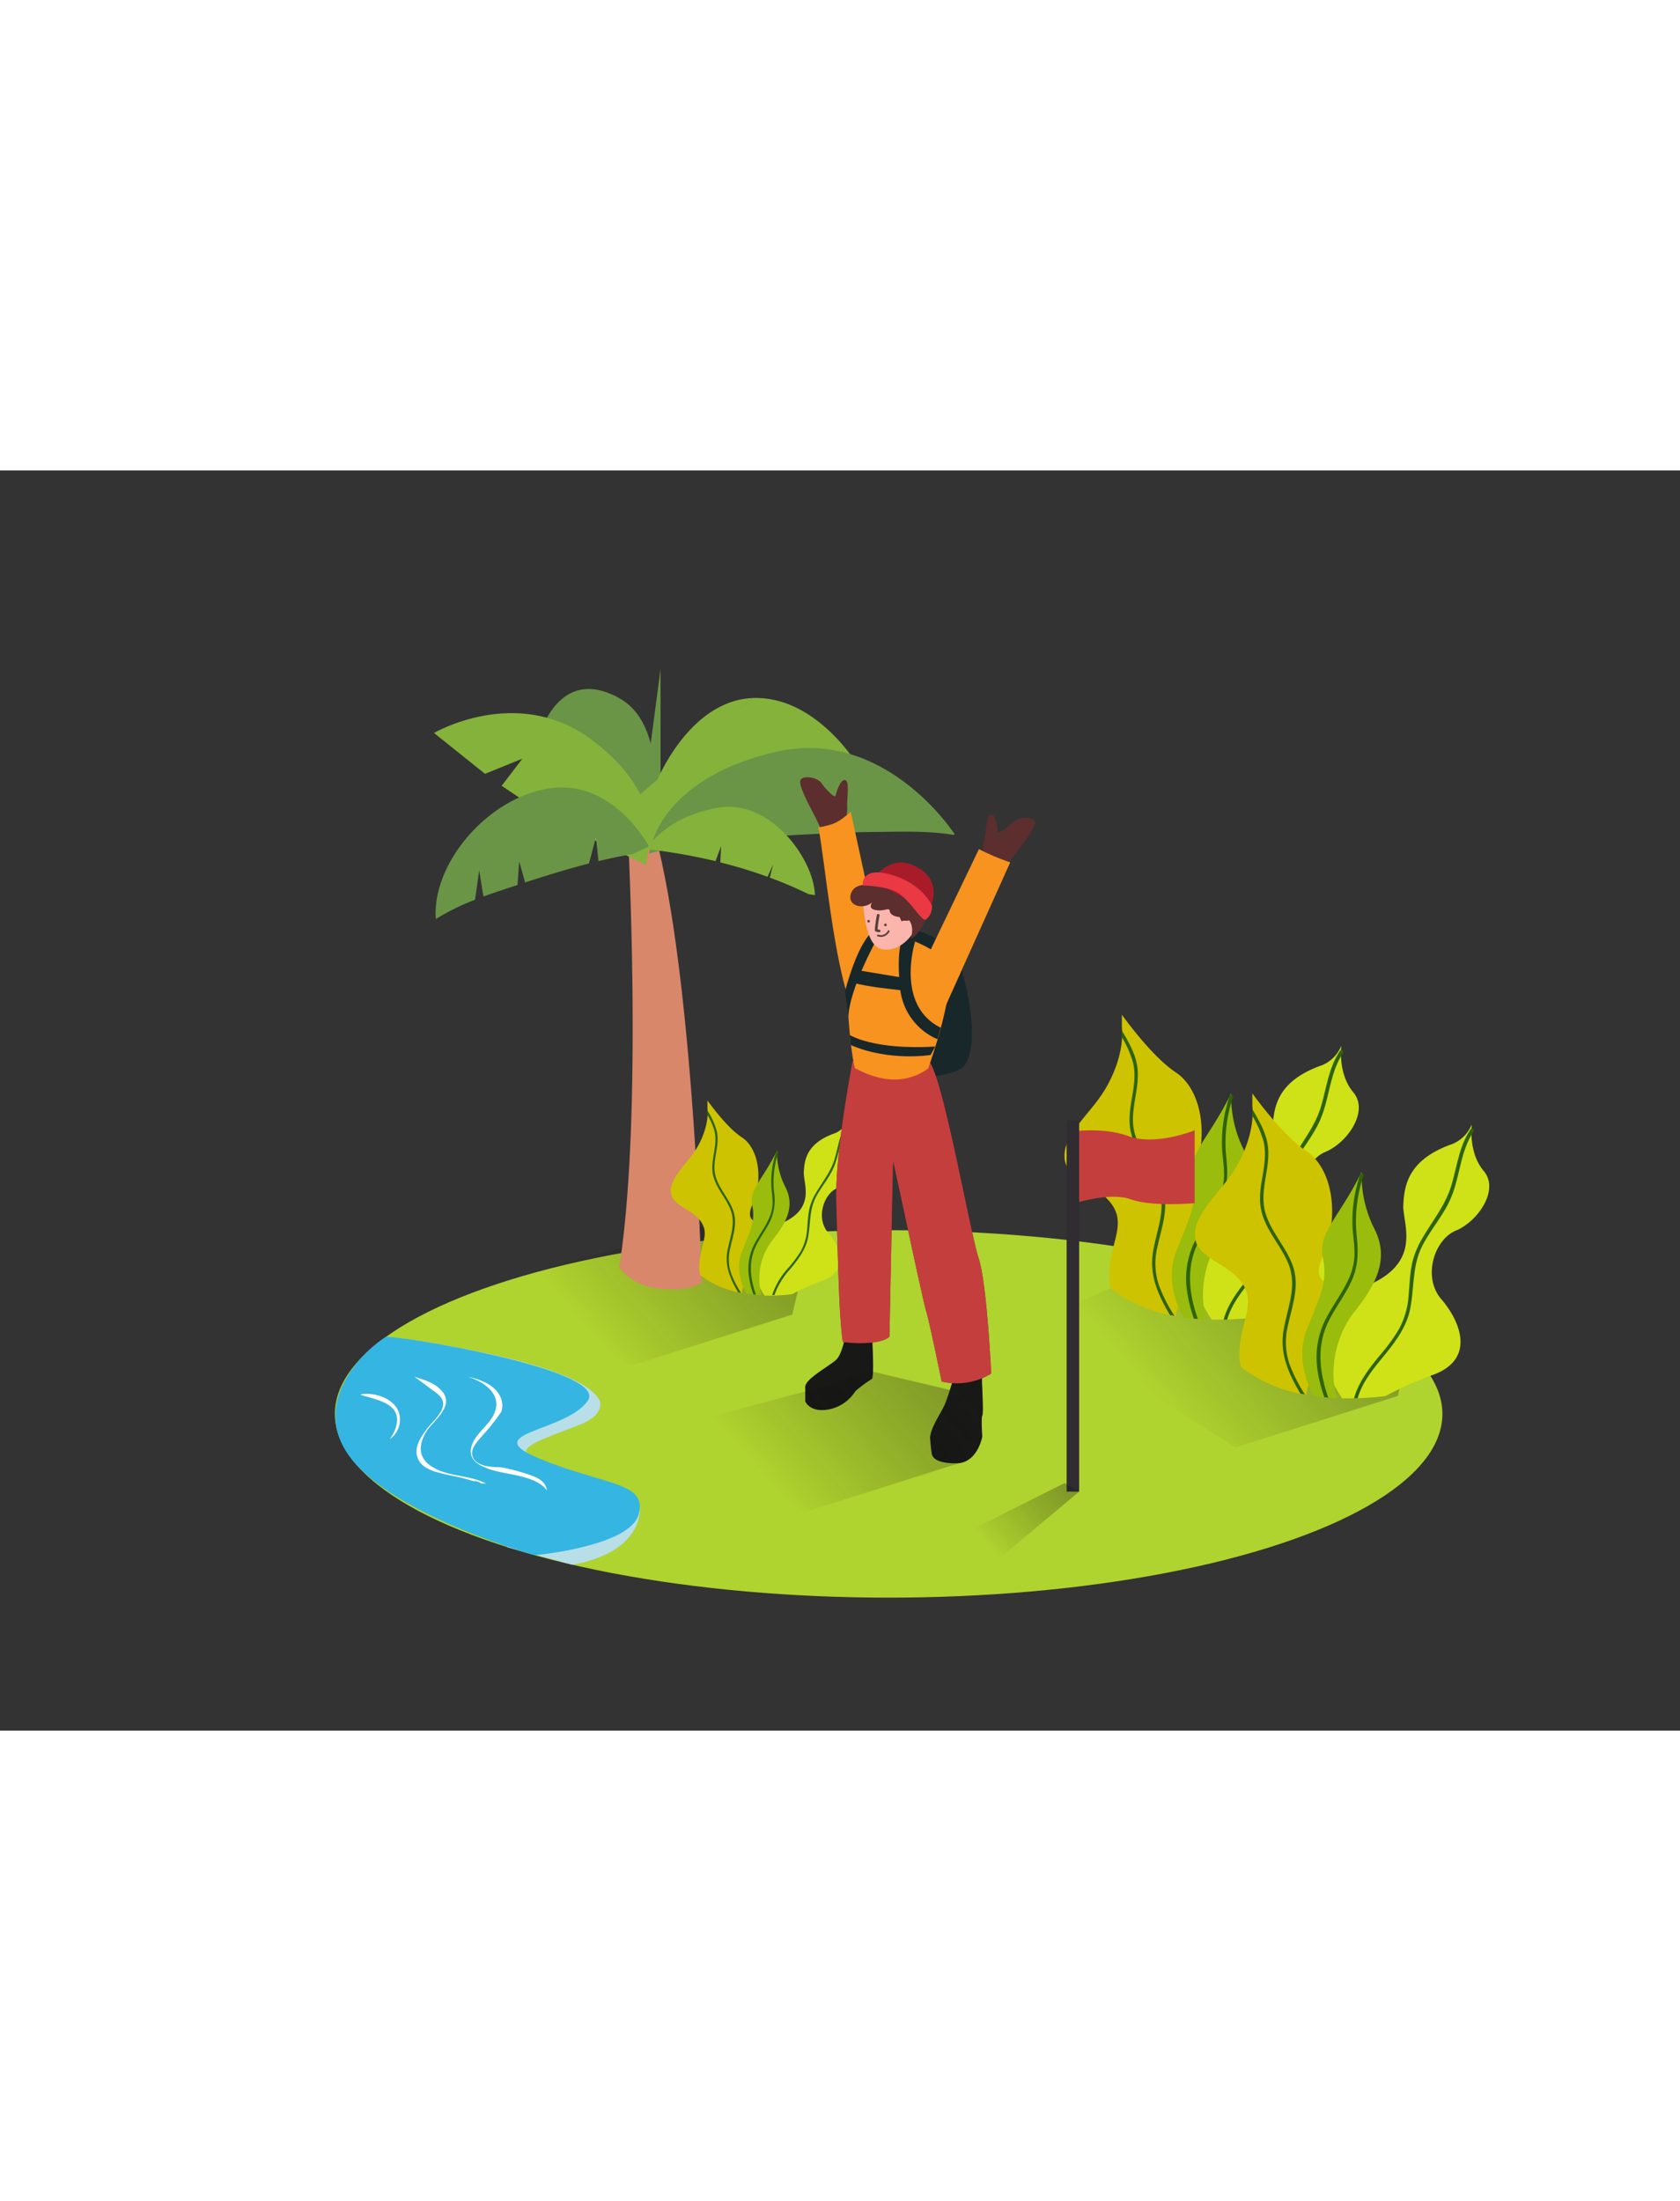 <svg id="Layer_2" data-name="Layer 2" xmlns="http://www.w3.org/2000/svg" xmlns:xlink="http://www.w3.org/1999/xlink" viewBox="0 0 400 300" data-imageid="winner-8" imageName="Adventure" class="illustrations_image" style="width: 229px;"><rect x="0" y="0" width="400" height="300" fill="#333333" stroke="none"/><defs><linearGradient id="linear-gradient" x1="141.97" y1="206.84" x2="179.87" y2="173.99" gradientUnits="userSpaceOnUse"><stop offset="0" stop-opacity="0"/><stop offset="0.99" stop-color="#1a1a1a"/></linearGradient><linearGradient id="linear-gradient-2" x1="276.83" y1="222.5" x2="318.11" y2="186.73" xlink:href="#linear-gradient"/><linearGradient id="linear-gradient-3" x1="183.65" y1="241.6" x2="221.55" y2="208.75" xlink:href="#linear-gradient"/><linearGradient id="linear-gradient-4" x1="234.62" y1="255.23" x2="252.84" y2="239.44" xlink:href="#linear-gradient"/></defs><title>191-200</title><ellipse cx="211.58" cy="224.61" rx="131.85" ry="43.74" fill="#afd32f"/><polyline points="155.54 183.06 118.03 193.03 150.03 213.19 188.64 200.95 192.18 185.97 164.86 179.5" opacity="0.32" fill="url(#linear-gradient)"/><polyline points="272.47 191.2 246.45 202.49 294.2 232.57 332.81 220.33 336.35 205.36 309.03 198.88" opacity="0.32" fill="url(#linear-gradient-2)"/><path d="M92.93,206.3s45.3,5.44,49.86,15.17c0,0,1.38,3.22-4.42,5.58s-13.55,4.67-13.12,6.69,26.83,9.9,27.08,12.93-1.21,11.14-16.07,13.85l-15.44-4.18" fill="#b8dee8"/><path d="M91.82,206.3c1.06-.67,53.38,7.59,48.12,15.17S113.22,229,128.6,235.32s25.5,5.46,23.48,13.16-24.77,9.77-24.77,9.77-31-8.67-42.67-21.77S85.55,210.25,91.82,206.3Z" fill="#34b5e2"/><path d="M129.7,241.4c-.8-1.31-2.43-1.85-3.78-2.35a51.9,51.9,0,0,0-5.58-1.54c-.26-.06-.76-.13-1.35-.22-2.7,0-5.7-.43-6.45-2.52-.69-1.93,1.33-3.82,2.44-5.14a47.23,47.23,0,0,0,4.4-5.57,4.84,4.84,0,0,0-.09-3.17c-1.16-3.06-4.72-4.47-8-5.18,3.95,1.25,7.79,3.93,6.69,7.94-.92,3.34-4.51,5.16-5.63,8.4-1.22,3.54,1.91,5,4.76,5.9,3.64,1.15,10.68,1.36,13.14,4.92A4.33,4.33,0,0,0,129.7,241.4Z" fill="#fff"/><path d="M112.81,240.08c-3.65-1-7.6-1-10.75-3.48-2.68-2.13-2.17-5.26-.46-7.9s6.62-5.9,3.7-9.44c-1.71-2.07-4.24-2.72-6.66-3.54l4.83,3.58a6.5,6.5,0,0,1,1.56,1.45c1.78,2.59-1.91,5.44-3.28,7.28s-3.22,4.31-2.37,6.9c.62,1.9,2.31,2.76,4.06,3.38a55.77,55.77,0,0,0,5.59,1.3q1.88.46,3.73,1a2.81,2.81,0,0,1,1.82.55c.4,0,.8,0,1.2.07A13.81,13.81,0,0,0,112.81,240.08Z" fill="#fff"/><path d="M95.18,225.13c-.58-3.85-5.31-5.6-8.72-5.27a1.59,1.59,0,0,0-.64.2c3.89,1.22,9.77,2,8.56,7.26a8.73,8.73,0,0,1-1.64,3.34A5.73,5.73,0,0,0,95.18,225.13Z" fill="#fff"/><polyline points="152.94 80.11 157.27 47.27 157.27 76.95" fill="#6a9546"/><path d="M147.58,54.29c12.46,7.08,8,31.48,6.61,38-.23,1-.38,1.61-.38,1.61" fill="#6a9546"/><path d="M133.11,59.8l18.64,16-.46-12.15s1.38-10-8.86-11S133.11,59.8,133.11,59.8Z" fill="#6a9546"/><path d="M156.3,194.68a13.22,13.22,0,0,1-8.87-5c5.91-37.07,1.84-107.94,1.84-107.94l5-.66c9.67,27.81,12.38,98.34,12.83,112.35C164,195.07,159.72,195.19,156.3,194.68Z" fill="#d8876a"/><path d="M179.11,54.18c15.32-.68,25.32,16.29,25.32,16.29l-49.92,19-2.07-12.37" fill="#85b23b"/><path d="M156.13,74.53s7.66-19.68,23-20.35" fill="#85b23b"/><path d="M208.39,86.06q-2.69,0-5.38.12l-3.44-6.74,1.32,6.81c-4.89.18-9.77.43-14.65.71l-4.4.27a19.53,19.53,0,0,0-2-5.84c-.21-.29-.05,3,.13,6a143.68,143.68,0,0,0-25.5,3.8l.85-2.59S158.51,73.05,184.69,67s42.66,19.67,42.66,19.67l-.52.05C220.77,85.75,214.56,86,208.39,86.06Z" fill="#6a9546"/><path d="M147.58,54.29c-14.42-8.2-19,8.49-19,8.49" fill="#6a9546"/><path d="M154.52,89.51s3.58-12.82-14-25.66-37.19-1.36-37.19-1.36l12.15,9.73,8.9-3.61-4.94,6.46L129.79,82s6.68-4.45,8.87-5.69c.5-.28-4.57,8.13-4.57,8.13l19.73,9.45Z" fill="#85b23b"/><path d="M142.5,93l-.61-5.72-1.65,6.28c-5.11,1.32-10.15,2.87-15.21,4.52l-1.41-5-.41,5.61c-2.73.89-5.45,1.77-8.11,2.74l-1-6.23-1,7a53.42,53.42,0,0,0-9.33,4.6c-1-13.32,12.58-29.19,27.41-31.16,15-2,23.35,13.89,23.35,13.89l-3.93,1.8C147.86,91.78,145.17,92.36,142.5,93Z" fill="#6a9546"/><path d="M183.28,96.93l.8-3.11-1.33,2.91a111.79,111.79,0,0,0-11.25-3.42l.19-3.89L170.36,93a141.77,141.77,0,0,0-16.43-2.87c1.05-1.68,5.58-7.78,16.93-9.83,12.44-2.24,22.92,12.12,23.17,20.8l-1.51-.23A95.34,95.34,0,0,0,183.28,96.93Z" fill="#85b23b"/><path d="M166.42,178.23c3.14,3.58-.13,6.36.07,12a4.34,4.34,0,0,0,.26,1.35,21.83,21.83,0,0,0,9.93,4.22c.09-4.35,7.61-7.6,7.29-12.67-.33-5.28-7.45-2.41-4.85-8.28s1.67-13.34-2.49-16.09c-3.08-2-6.58-6.56-8.19-8.76,0,.63,0,1.26,0,1.89.32,3.44-1.12,7.24-2.89,10-1.64,2.53-4,4.64-5.31,7.38a8.16,8.16,0,0,0-.35.88C158.68,174.81,163.71,175.14,166.42,178.23Z" fill="#cec300"/><path d="M169.77,167.72c.66,3,2.94,5.29,4.1,8.09,1.43,3.45-.1,6.69-.7,10.13-.62,3.62.78,6.68,2.56,9.69l.7.14a23.76,23.76,0,0,1-2.38-4.7,10.43,10.43,0,0,1-.26-5.59c.63-3.07,1.88-6.1.8-9.23-1-2.89-3.29-5.13-4.17-8.07-1.06-3.54,1-7.09.29-10.66a17,17,0,0,0-2.2-5l-.1-.17q0,.47-.07.93a15.51,15.51,0,0,1,1.78,4C171,160.78,169,164.23,169.77,167.72Z" fill="#2e6300"/><path d="M199.38,170.83c3.32-1.38,6.65-6.17,4.23-9s-1.81-7.1-1.81-7.1a5.45,5.45,0,0,1-2.87,3c-6.8,2.35-7.4,6.26-7.55,9.28s3.47,9.51-7.39,13c-10.11,3.23-3,14.81-1.95,16.42a45.85,45.85,0,0,0,6.56-.33,58.34,58.34,0,0,1,7.31-3.25c6.49-2.42,4.08-8.16,1.21-11.48S196.06,172.21,199.38,170.83Z" fill="#cfe217"/><path d="M201.59,155.47c-1.7,2.51-2,5.54-2.86,8.39-.9,3.09-2.89,5.45-4.49,8.19a12.94,12.94,0,0,0-1.6,4.07c-.3,1.57-.33,3.17-.49,4.76a12.35,12.35,0,0,1-1.49,5,29.83,29.83,0,0,1-3,4,17.88,17.88,0,0,0-3.81,6.42l.55,0a18.24,18.24,0,0,1,3.82-6.26c1.87-2.28,3.66-4.6,4.2-7.57.59-3.28.27-6.54,1.89-9.58,1.36-2.55,3.34-4.73,4.39-7.45,1.24-3.21,1.33-6.82,3.3-9.73C202.23,155.45,201.78,155.19,201.59,155.47Z" fill="#2e6300"/><path d="M181.29,196.31A15,15,0,0,1,184,183.14c3.32-4.17,5.29-8.06,3-12.52a18.26,18.26,0,0,1-2-8.68c-3.32,6.8-6.65,9.21-5.91,12.92s-.13,5.36-2.44,11.1c-1.63,4.06,0,8,1.12,10C179,196.15,180.12,196.26,181.29,196.31Z" fill="#9abc0c"/><path d="M179.38,196.18l.59,0c-1.35-3.86-1.85-7.91.12-11.77,1-2,2.42-3.82,3.37-5.87a12.14,12.14,0,0,0,.85-6.72,22,22,0,0,1,1-9.4c.11-.32-.4-.46-.51-.14a21.51,21.51,0,0,0-1.15,8.05c.07,1.45.35,2.89.29,4.34a9.75,9.75,0,0,1-1.05,3.83c-1,2.12-2.49,4-3.5,6.11a12.78,12.78,0,0,0-1.08,7.22A21.24,21.24,0,0,0,179.38,196.18Z" fill="#2e6300"/><path d="M264,173.82c4.92,5.61-.2,10,.11,18.81a6.8,6.8,0,0,0,.41,2.11A34.2,34.2,0,0,0,280,201.35c.14-6.81,11.92-11.9,11.42-19.85-.52-8.27-11.67-3.78-7.59-13s2.61-20.89-3.89-25.21c-4.82-3.2-10.31-10.27-12.83-13.72,0,1,0,2,0,3,.5,5.39-1.76,11.34-4.52,15.6-2.57,4-6.3,7.27-8.31,11.56a12.78,12.78,0,0,0-.55,1.38C251.85,168.45,259.72,169,264,173.82Z" fill="#cec300"/><path d="M269.21,157.34c1,4.73,4.61,8.29,6.43,12.67,2.24,5.41-.16,10.48-1.09,15.87-1,5.67,1.22,10.46,4,15.17l1.09.22a37.22,37.22,0,0,1-3.73-7.36,16.34,16.34,0,0,1-.4-8.75c1-4.82,2.94-9.55,1.26-14.46-1.55-4.52-5.16-8-6.53-12.64-1.66-5.55,1.53-11.11.45-16.7-.55-2.82-2-5.34-3.44-7.8l-.15-.27q0,.73-.1,1.46a24.29,24.29,0,0,1,2.78,6.29C271.1,146.48,268,151.89,269.21,157.34Z" fill="#2e6300"/><path d="M315.6,162.21c5.2-2.16,10.41-9.66,6.62-14.16s-2.84-11.12-2.84-11.12a8.53,8.53,0,0,1-4.49,4.62c-10.64,3.68-11.59,9.81-11.83,14.54s5.44,14.9-11.58,20.34c-15.83,5.06-4.69,23.2-3,25.72a71.81,71.81,0,0,0,10.28-.52,91.38,91.38,0,0,1,11.45-5.09c10.17-3.78,6.39-12.77,1.89-18S310.39,164.38,315.6,162.21Z" fill="#cfe217"/><path d="M319.05,138.16c-2.66,3.93-3.19,8.68-4.49,13.13-1.41,4.85-4.53,8.54-7,12.82a20.27,20.27,0,0,0-2.5,6.37c-.48,2.46-.52,5-.76,7.46a19.34,19.34,0,0,1-2.33,7.86,46.72,46.72,0,0,1-4.63,6.3c-2.46,3-5,6.3-6,10.06l.86,0c1-3.66,3.57-6.86,6-9.8,2.92-3.56,5.73-7.2,6.57-11.85.93-5.13.42-10.25,3-15,2.14-4,5.24-7.41,6.88-11.67,1.94-5,2.09-10.68,5.17-15.24C320.06,138.14,319.35,137.72,319.05,138.16Z" fill="#2e6300"/><path d="M287.26,202.12c-2-6.59-.34-14.9,4.21-20.63,5.2-6.54,8.29-12.62,4.74-19.61a28.59,28.59,0,0,1-3.08-13.59c-5.2,10.64-10.41,14.43-9.25,20.23s-.21,8.39-3.82,17.38c-2.55,6.36,0,12.6,1.75,15.72C283.6,201.88,285.43,202,287.26,202.12Z" fill="#9abc0c"/><path d="M284.27,201.92l.93.08c-2.11-6-2.9-12.4.19-18.43,1.62-3.15,3.79-6,5.28-9.2,1.61-3.47,1.71-6.76,1.33-10.52a34.39,34.39,0,0,1,1.58-14.72c.17-.5-.63-.72-.8-.22a33.69,33.69,0,0,0-1.8,12.61c.12,2.27.55,4.53.45,6.8a15.27,15.27,0,0,1-1.65,6c-1.61,3.31-3.89,6.24-5.48,9.57a20,20,0,0,0-1.7,11.31A33.26,33.26,0,0,0,284.27,201.92Z" fill="#2e6300"/><path d="M295,192.55c4.92,5.61-.2,10,.11,18.81a6.8,6.8,0,0,0,.41,2.11,34.2,34.2,0,0,0,15.55,6.61c.14-6.81,11.92-11.9,11.42-19.85-.52-8.27-11.67-3.78-7.59-13s2.61-20.89-3.89-25.21c-4.82-3.2-10.31-10.27-12.83-13.72,0,1,0,2,0,3,.5,5.39-1.76,11.34-4.52,15.6-2.57,4-6.3,7.27-8.31,11.56a12.78,12.78,0,0,0-.55,1.38C282.91,187.18,290.78,187.71,295,192.55Z" fill="#cec300"/><path d="M300.28,176.07c1,4.73,4.61,8.29,6.43,12.67,2.24,5.41-.16,10.48-1.09,15.87-1,5.67,1.22,10.46,4,15.17l1.09.22a37.22,37.22,0,0,1-3.73-7.36,16.34,16.34,0,0,1-.4-8.75c1-4.82,2.94-9.55,1.26-14.46-1.55-4.52-5.16-8-6.53-12.64-1.66-5.55,1.53-11.11.45-16.7-.55-2.82-2-5.34-3.44-7.8l-.15-.27q0,.73-.1,1.46a24.29,24.29,0,0,1,2.78,6.29C302.16,165.21,299.09,170.62,300.28,176.07Z" fill="#2e6300"/><path d="M346.66,180.95c5.2-2.16,10.41-9.66,6.62-14.16s-2.84-11.12-2.84-11.12a8.53,8.53,0,0,1-4.49,4.62c-10.64,3.68-11.59,9.81-11.83,14.54s5.44,14.9-11.58,20.34c-15.83,5.06-4.69,23.2-3,25.72a71.81,71.81,0,0,0,10.28-.52,91.38,91.38,0,0,1,11.45-5.09c10.17-3.78,6.39-12.77,1.89-18S341.45,183.11,346.66,180.95Z" fill="#cfe217"/><path d="M350.11,156.89c-2.66,3.93-3.19,8.68-4.49,13.13-1.41,4.85-4.53,8.54-7,12.82a20.27,20.27,0,0,0-2.5,6.37c-.48,2.46-.52,5-.76,7.46a19.34,19.34,0,0,1-2.33,7.86,46.72,46.72,0,0,1-4.63,6.3c-2.46,3-5,6.3-6,10.06l.86,0c1-3.66,3.57-6.86,6-9.8,2.92-3.56,5.73-7.2,6.57-11.85.93-5.13.42-10.25,3-15,2.14-4,5.24-7.41,6.88-11.67,1.94-5,2.09-10.68,5.17-15.24C351.13,156.87,350.41,156.45,350.11,156.89Z" fill="#2e6300"/><path d="M318.32,220.86c-2-6.59-.34-14.9,4.21-20.63,5.2-6.54,8.29-12.62,4.74-19.61A28.59,28.59,0,0,1,324.19,167c-5.2,10.64-10.41,14.43-9.25,20.23s-.21,8.39-3.82,17.38c-2.55,6.36,0,12.6,1.75,15.72C314.66,220.61,316.49,220.78,318.32,220.86Z" fill="#9abc0c"/><path d="M315.33,220.65l.93.08c-2.11-6-2.9-12.4.19-18.43,1.62-3.15,3.79-6,5.28-9.2,1.61-3.47,1.71-6.76,1.33-10.52a34.39,34.39,0,0,1,1.58-14.72c.17-.5-.63-.72-.8-.22a33.69,33.69,0,0,0-1.8,12.61c.12,2.27.55,4.53.45,6.8a15.27,15.27,0,0,1-1.65,6c-1.61,3.31-3.89,6.24-5.48,9.57a20,20,0,0,0-1.7,11.31A33.26,33.26,0,0,0,315.33,220.65Z" fill="#2e6300"/><path d="M226,114.66s-.65-3.1-8.18-5.28-9.38,8.92-9.38,8.92" fill="#18272a"/><path d="M229,118.91s4.93,16.49.7,22.69c-2.06,3-15.34,3.39-15.34,3.39" fill="#18272a"/><path d="M200.58,86.21s1.28-4,1.14-6,.67-6.37-.54-6.5-2.1,3.23-2.29,3.78-2.41-1.73-3.3-3.06-4.38-2-5-.69,2.91,7.49,3.67,9.06,2.06,4.48,2.06,4.48A5.51,5.51,0,0,0,200.58,86.21Z" fill="#5c2e2e"/><path d="M234.3,94.36s-.52-4.15,0-6.14.52-6.39,1.73-6.3,1.47,3.53,1.56,4.11,2.69-1.29,3.82-2.45,4.68-1.24,5,.17-4.25,6.88-5.29,8.29-2.86,4.06-2.86,4.06A5.45,5.45,0,0,1,234.3,94.36Z" fill="#5c2e2e"/><path d="M202.56,81.26c-2.94,2.51-3.78,3-7.71,3.72,1.41,6.68,3.73,33.5,8.19,43.39L209,110.9Z" fill="#f7931e"/><path d="M203,140.63s-4.28,21.81-3.89,33.78.6,26.61,1.56,33.09c0,0,8.29,1.11,11.1-1.27,0,0,.83-41.92.89-41.69,1.27,5.51,7.22,33.77,7.86,35.62s3.69,16.74,3.69,16.74A15.6,15.6,0,0,0,236,215s-1-21.45-3-27.48-8.61-43.93-11.87-46.89" fill="#181816" opacity="0.67"/><path d="M233.32,211.74v0c-1,0-2.39,1-3.3,1.44l-2.5,1.17s-1.67,5.93-2.61,8.09-4.37,6.91-3.18,8.68a5.69,5.69,0,0,0,7.38,1.41c3.14-1.64,3.05-7.14,4.19-9.28.94-1.77.5-5.52.5-6.33A19.92,19.92,0,0,0,233.32,211.74Z" fill="#181816"/><path d="M207.51,201v0c-1,0-2.39,1-3.3,1.44l-2.5,1.17s-.86,6.45-2.61,8.09-8.41,5.11-7.22,6.88a5.5,5.5,0,0,0,7.22,1.59c3.14-1.64,5.19-5,7.44-5.89,1.92-.74,1.11-5.52,1.18-7.12A21.7,21.7,0,0,0,207.51,201Z" fill="#181816"/><path d="M203,140.63s-4.28,21.81-3.89,33.78.6,26.61,1.56,33.09c0,0,8.29,1.11,11.1-1.27,0,0,.83-41.92.89-41.69,1.27,5.51,7.22,33.77,7.86,35.62s3.69,16.74,3.69,16.74A15.6,15.6,0,0,0,236,215s-1-21.45-3-27.48-8.61-43.93-11.87-46.89" fill="#c53e3e" class="target-color"/><path d="M221,142.38s7.33-20.39,4.37-25.06S210.5,109,204.8,109.46s-2,32.68-1.14,32.92S213,148.14,221,142.38Z" fill="#f7931e"/><path d="M208.48,112.14S202.27,123.41,202,130l-.8-6s3.06-12.24,7.11-14.61Z" fill="#18272a"/><path d="M217.88,112.16s-4.8,15.13,6.1,20.5l-.77,2.75a14.82,14.82,0,0,1-8.89-12c-.92-8.95.3-12.9,1.42-12.41A17.07,17.07,0,0,1,217.88,112.16Z" fill="#18272a"/><path d="M216.39,106.33c-1.33,1.41-3.9.78-5.59.41-2-.44-4.4-1.63-4.22-4,0-.35-.55-.35-.57,0-.19,2.44,2.13,3.9,4.32,4.43,2,.47,4.91,1.17,6.47-.48C217,106.46,216.63,106.07,216.39,106.33Z" fill="#009245"/><path d="M205.45,101.29s0,11.91,4.56,12.68c5,.85,7.84-4.6,7.84-4.6s.64-10.52-4.34-11.45S205.6,99.77,205.45,101.29Z" fill="#fbb5ad"/><path d="M209.29,109.3a.89.89,0,0,1-.34-.05,32,32,0,0,1,.47-3.31c.08-.39-.56-.5-.64-.11a32,32,0,0,0-.49,3.54.33.33,0,0,0,.18.34,1.69,1.69,0,0,0,.88.21C209.77,109.92,209.71,109.3,209.29,109.3Z" fill="#56403d"/><path d="M211.4,109.57a1.85,1.85,0,0,1-2.33.93c-.26-.09-.38.31-.12.4a2.28,2.28,0,0,0,2.82-1.12C211.89,109.54,211.52,109.33,211.4,109.57Z" fill="#56403d"/><path d="M210.82,107.88a.31.31,0,1,0,0,.62A.31.31,0,1,0,210.82,107.88Z" fill="#56403d"/><path d="M206.81,107a.31.31,0,1,0,0,.62A.31.31,0,1,0,206.81,107Z" fill="#56403d"/><path d="M214.32,108.19s1.21-4.57,2.54-3.06-2.16,4.79-2.16,4.79" fill="#fbb5ad"/><path d="M215.54,96.45s4.46.46,5.75,3.86-2,10.15-4.42,11.2l2.89-5.93-.14-4Z" fill="#5c2e2e"/><path d="M221.22,101.82c-.36-2.38-2-3.53-4.16-4.75l-.53-.28a3.43,3.43,0,0,0,1-1.2.31.31,0,0,0-.28-.47,2.07,2.07,0,0,0-1.47.69,4.64,4.64,0,0,0-1-1.31.34.34,0,0,0-.54.14,1.62,1.62,0,0,0,.08,1.43,9.84,9.84,0,0,0-6.57,1,5.35,5.35,0,0,0-1.81,1.65,3.38,3.38,0,0,0-1.77.3,2.82,2.82,0,0,0-1.68,3c.32,1.43,1.91,1.9,3.26,1.68a4.21,4.21,0,0,0,1.88-.85c-.41.65-.61,1.48.71,1.77,2.28.5,3.37-.8,3.51.29.12.89,1.4,1.38,2.33,1.4.07.14.24.5.44,1a2.87,2.87,0,0,1,1.43-.08.36.36,0,0,1,.56.05c.79,1.3.61,2.72.3,4.22a12.1,12.1,0,0,0,3-3.63A10.33,10.33,0,0,0,221.22,101.82Zm-6.48-6.38.1.13a.3.3,0,0,0,0,.1c0,.1.08.2.12.3A1.12,1.12,0,0,1,214.73,95.44Z" fill="#5c2e2e"/><path d="M215.75,123.89v-3l-12-2-.91,3C207,123,211.39,123.37,215.75,123.89Z" fill="#18272a"/><path d="M202.35,134.41s5.6,3.61,20.33,2.74l-1.1,2s-9.85,1.61-19-2.36Z" fill="#18272a"/><path d="M233.08,90.14l-11.6,24.16,2,16.87,17.05-37.88A53.17,53.17,0,0,1,233.08,90.14Z" fill="#f7931e"/><path d="M221.47,230a28.45,28.45,0,0,0,.43,4.37c.27.43.67,2,5.77,2s6.21-6.38,6.21-6.38-.32-4.44,0-5,0-5.81,0-5.81" fill="#181816"/><path d="M191.73,218.09v3.52s.94,2.59,5.2,2a9.68,9.68,0,0,0,6.73-4.41,29.63,29.63,0,0,1,3.92-2.91c.48-.37.24-6,.24-6" fill="#181816"/><path d="M207.58,97.41c.38,0,4-6.19,10.08-3.34C225.54,97.79,221,105,221,105" fill="#a81b29"/><path d="M205.4,98.81s6.17,0,8.94,2.1,5.2,6.54,6.11,6a3.84,3.84,0,0,0,1.44-3.29c-.19-.61-2.68-5.41-9.87-7.43S205.4,98.81,205.4,98.81Z" fill="#ea3943"/><path d="M254,157.55s8.17-1.49,14.66.92,15.78-1.38,15.78-1.38v17.35s-10.21.93-15.22-.93-14.11,1.16-14.11,1.16" fill="#c53e3e" class="target-color"/><rect x="253.96" y="154.74" width="2.98" height="88.37" fill="#312c32"/><polyline points="197.22 217.81 159.71 227.79 191.71 247.94 230.31 235.71 233.86 220.73 206.53 214.25" opacity="0.32" fill="url(#linear-gradient-3)"/><polygon points="235.17 261.32 256.94 243.11 253.46 241.08 227.75 253.96 235.17 261.32" opacity="0.32" fill="url(#linear-gradient-4)"/></svg>